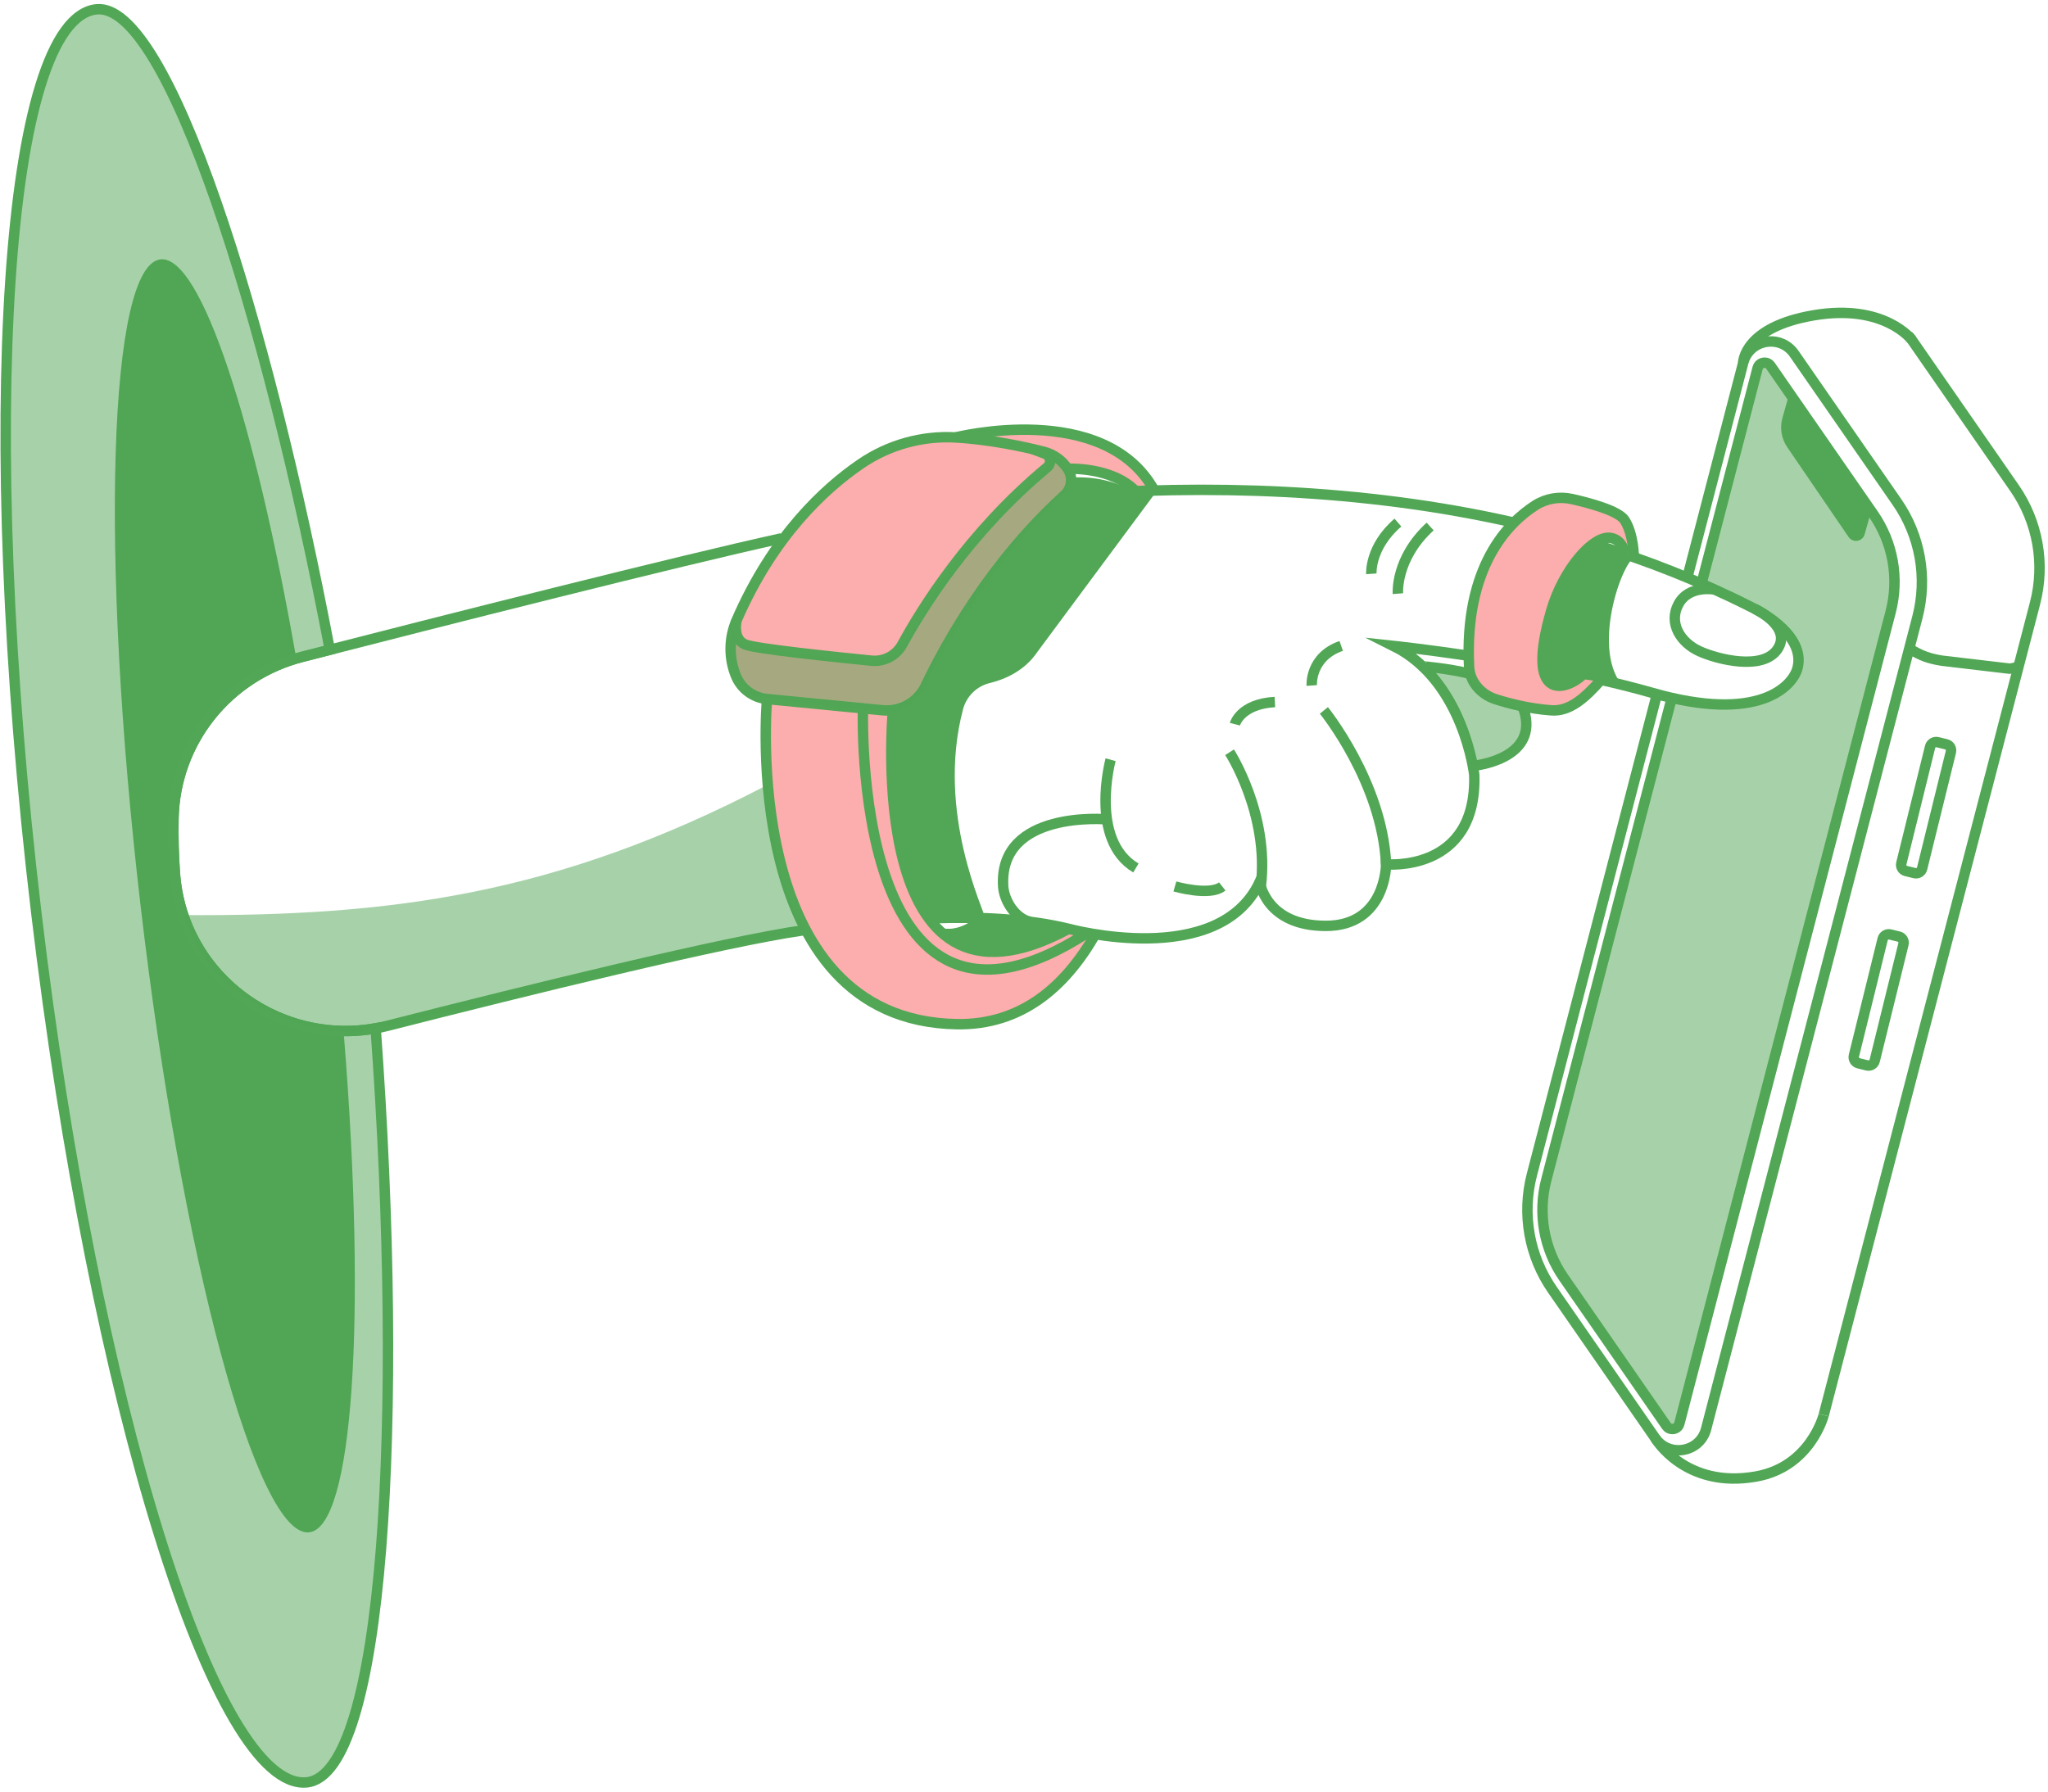 <svg width="361" height="316" viewBox="0 0 361 316" fill="none" xmlns="http://www.w3.org/2000/svg">
<path d="M141.535 164.029C127.793 165.997 93.157 174.526 68.402 180.831C50.251 185.456 32.205 172.652 30.829 154.013C30.581 150.649 30.516 147.398 30.575 144.333C30.837 130.831 40.132 119.178 53.242 115.814C78.151 109.42 119.914 98.822 137.758 94.913" stroke="#51A755" stroke-width="1.837" stroke-miterlimit="10"/>
<path d="M135.2 123.249C135.2 123.249 133.911 147.616 139.112 157.679C144.311 167.741 146.181 179.537 170.925 180.574C170.925 180.574 184.429 181.267 193.078 164.717L187.661 163.582C187.661 163.582 179.263 169.439 170.925 167.226C162.587 165.013 159.258 151.91 159.258 151.91C159.258 151.91 156.886 128.933 157.767 124.92L135.2 123.249Z" fill="#FCADAD"/>
<path d="M139.812 92.824C139.812 92.824 150.822 77.667 164.027 77.238C177.231 76.809 186.939 79.109 188.487 83.182C190.035 87.255 180.179 94.913 180.179 94.913C180.179 94.913 168.363 109.307 166.823 113.881C165.286 118.455 162.287 125.599 155.591 125.229C148.893 124.857 133.33 124.601 131.669 122.267C130.007 119.933 126.308 117.418 130.65 107.557C134.992 97.697 139.812 92.824 139.812 92.824Z" fill="#FCADAD"/>
<path d="M203.502 86.471C194.699 70.4 168.426 77.069 168.426 77.069C168.426 77.069 184.608 77.031 188.201 82.6C188.201 82.6 195.985 82.166 200.225 86.584L203.502 86.471Z" fill="#FCADAD"/>
<path d="M258.989 115.628C251.164 114.472 245.62 113.881 245.62 113.881C258.054 120.084 259.867 136.624 259.867 136.624C260.386 153.937 244.326 152.387 244.326 152.387C244.326 152.387 244.326 163.242 233.704 163.242C223.083 163.242 222.048 155.49 222.048 155.49C214.796 170.992 188.374 163.757 188.374 163.757C181.436 162.056 173.071 161.592 164.281 161.894" stroke="#51A755" stroke-width="1.837" stroke-miterlimit="10"/>
<path d="M280.729 95.851C290.343 98.789 299.805 102.517 308.964 107.17C308.964 107.17 318.408 111.555 316.854 117.758C316.06 120.928 310.118 127.578 291.21 122.151C285.258 120.442 278.538 118.992 272.121 117.804" stroke="#51A755" stroke-width="1.837" stroke-miterlimit="10"/>
<path d="M187.621 87.317C212.322 85.392 240.225 86.085 266.844 92.136" stroke="#51A755" stroke-width="1.837" stroke-miterlimit="10"/>
<path d="M155.59 125.227C158.768 125.521 161.786 123.804 163.153 120.928C166.657 113.572 174.604 99.126 187.621 87.314C188.94 86.118 189.18 84.139 188.202 82.654C187.216 81.155 185.703 80.08 183.96 79.64C180.594 78.788 174.579 77.468 168.427 77.123C162.512 76.791 156.652 78.43 151.762 81.764C145.304 86.169 136.277 94.528 129.835 109.364C128.449 112.558 128.452 116.124 129.744 119.221C130.678 121.464 132.778 123.009 135.199 123.246C141.621 123.877 155.59 125.227 155.59 125.227Z" stroke="#51A755" stroke-width="1.837" stroke-miterlimit="10"/>
<path d="M129.833 109.369C129.833 109.369 129.02 112.671 131.398 113.647C133.176 114.378 146.828 115.809 153.608 116.485C155.842 116.709 157.987 115.574 159.055 113.607C162.37 107.504 170.713 93.902 184.577 82.398C185.415 81.702 185.196 80.368 184.174 79.985L181.975 79.163" stroke="#51A755" stroke-width="1.837" stroke-miterlimit="10"/>
<path d="M135.2 123.249C135.2 123.249 130.091 179.992 168.717 180.572C179.898 180.739 187.674 174.156 193.075 164.719" stroke="#51A755" stroke-width="1.837" stroke-miterlimit="10"/>
<path d="M288 98.237C288 98.237 289.616 90.897 283.069 89.697C276.522 88.498 273.972 85.756 269.741 89.697C265.509 93.638 258.671 100.539 258.89 113.008C258.89 113.008 256.888 121.318 262.848 123.24C268.808 125.16 273.637 126.294 276.147 124.82C278.657 123.348 281.61 120.531 281.61 120.531L279.133 118.119L273.442 119.402L274.277 107.253L280.27 96.363L283.942 94.843C283.942 94.843 285.768 96.609 286.379 96.654C286.99 96.703 286.379 98.746 286.379 98.746L288 98.237Z" fill="#FCADAD"/>
<path d="M157.398 125.178C157.398 125.178 151.981 183.445 188.376 163.754" stroke="#51A755" stroke-width="1.837" stroke-miterlimit="10"/>
<path d="M152.119 124.607C152.119 124.607 149.72 191.588 191.648 164.474" stroke="#51A755" stroke-width="1.837" stroke-miterlimit="10"/>
<path d="M168.426 77.125C168.426 77.125 194.699 70.456 203.502 86.527" stroke="#51A755" stroke-width="1.837" stroke-miterlimit="10"/>
<path d="M188.203 82.656C188.203 82.656 195.987 82.222 200.227 86.64" stroke="#51A755" stroke-width="1.837" stroke-miterlimit="10"/>
<path d="M188.801 85.16C188.822 85.079 193.583 84.643 197.906 86.743" stroke="#51A755" stroke-width="1.837" stroke-miterlimit="10"/>
<path d="M259.758 135.014C259.758 135.014 270.719 133.974 268.823 125.917C268.734 125.534 268.609 125.168 268.461 124.82" stroke="#51A755" stroke-width="1.837" stroke-miterlimit="10"/>
<path d="M250.695 117.434C250.793 117.528 254.97 117.768 259.152 118.801" stroke="#51A755" stroke-width="1.837" stroke-miterlimit="10"/>
<path d="M287.999 98.236C287.999 98.236 287.975 94.234 286.389 91.727C285.349 90.085 280.391 88.727 277.092 87.985C274.86 87.484 272.517 87.88 270.593 89.117C265.86 92.161 258.07 99.9 258.956 117.598C259.089 120.24 261.075 122.448 263.595 123.264C266.081 124.07 269.542 124.949 273.444 125.24C276.651 125.48 279.34 123.119 282.209 119.868" stroke="#51A755" stroke-width="1.837" stroke-miterlimit="10"/>
<path d="M286.381 97.676C286.381 97.676 286.208 95.266 283.944 94.843C280.877 94.269 275.557 100.358 273.444 107.633C268.732 123.871 275.976 121.706 278.81 119.124" stroke="#51A755" stroke-width="1.837" stroke-miterlimit="10"/>
<path d="M302.23 103.937C302.23 103.937 297.701 103.08 295.864 106.514C294.027 109.948 296.324 113.342 299.541 114.808C302.759 116.275 310.754 118.294 313.327 114.442C315.899 110.59 309.72 107.544 309.344 107.358" stroke="#51A755" stroke-width="1.837" stroke-miterlimit="10"/>
<path d="M297.39 101.943L307.277 63.957C308.355 59.809 313.821 58.844 316.263 62.369L334.374 88.511C338.478 94.436 339.794 101.848 337.981 108.819L300.735 251.941C299.657 256.089 294.191 257.054 291.749 253.529L273.638 227.387C269.534 221.462 268.218 214.05 270.031 207.079L292.087 122.323" stroke="#51A755" stroke-width="1.837" stroke-miterlimit="10"/>
<path opacity="0.5" d="M294.699 122.973L272.567 208.017C271.027 213.942 272.143 220.225 275.631 225.261L293.742 251.402C293.996 251.766 294.34 251.952 294.766 251.952C294.934 251.952 295.785 251.906 296.02 251L333.266 107.878C334.806 101.954 333.69 95.67 330.202 90.635L312.091 64.494C311.837 64.13 311.494 63.944 311.067 63.944C310.9 63.944 310.048 63.99 309.813 64.895L299.889 103.029C299.889 103.029 315.982 106.307 317.025 115.207C318.071 124.105 301.273 124.642 294.699 122.973Z" fill="#51A755"/>
<path d="M294.699 122.973L272.567 208.017C271.027 213.942 272.143 220.225 275.631 225.261L293.742 251.402C293.996 251.766 294.34 251.952 294.766 251.952C294.934 251.952 295.785 251.906 296.02 251L333.266 107.878C334.806 101.954 333.69 95.67 330.202 90.635L312.091 64.494C311.837 64.13 311.494 63.944 311.067 63.944C310.9 63.944 310.048 63.99 309.813 64.895L299.889 103.029" stroke="#51A755" stroke-width="1.837" stroke-miterlimit="10"/>
<path d="M307.273 63.955C307.273 63.955 307.279 57.688 319.735 55.585C332.19 53.483 336.989 59.919 336.989 59.919" stroke="#51A755" stroke-width="1.837" stroke-miterlimit="10"/>
<path d="M336.352 59.159C336.582 59.386 336.798 59.636 336.993 59.919L355.104 86.061C359.208 91.985 360.524 99.398 358.711 106.369L321.465 249.491" stroke="#51A755" stroke-width="1.837" stroke-miterlimit="10"/>
<path d="M329.797 90.25L328.678 94.212C328.314 95.503 326.601 95.784 325.844 94.673L315.031 78.837C314.002 77.327 313.694 75.443 314.188 73.686L315.425 69.303" fill="#51A755"/>
<path d="M291.746 253.526C291.746 253.526 296.991 262.578 309.579 260.316C319.16 258.597 321.462 249.491 321.462 249.491" stroke="#51A755" stroke-width="1.837" stroke-miterlimit="10"/>
<path d="M335.959 153.565L337.469 153.937C338.064 154.083 338.666 153.721 338.812 153.126L343.883 132.57C344.029 131.977 343.667 131.375 343.07 131.23L341.56 130.858C340.965 130.712 340.363 131.074 340.217 131.669L335.145 152.225C335 152.821 335.364 153.42 335.959 153.565Z" stroke="#51A755" stroke-width="1.837" stroke-miterlimit="10"/>
<path d="M327.597 187.467L329.107 187.839C329.702 187.984 330.304 187.623 330.45 187.028L335.521 166.471C335.667 165.878 335.305 165.277 334.708 165.132L333.198 164.76C332.603 164.614 332.001 164.975 331.855 165.571L326.786 186.13C326.64 186.723 327.002 187.321 327.597 187.467Z" stroke="#51A755" stroke-width="1.837" stroke-miterlimit="10"/>
<path d="M336.574 114.361C338.595 115.599 339.946 116.1 342.294 116.485L354.218 117.89C355.22 117.812 355.928 117.429 355.928 117.429" stroke="#51A755" stroke-width="1.837" stroke-miterlimit="10"/>
<path d="M54.472 270.168C45.288 271.093 31.992 221.598 24.77 159.619C17.547 97.641 19.136 46.647 28.32 45.722C35.399 45.011 44.92 74.263 52.224 116.097C39.654 119.79 30.833 131.184 30.579 144.333C30.519 147.398 30.584 150.648 30.833 154.013C32.005 169.927 45.331 181.585 60.5 181.774L60.665 183.095C64.601 232.326 62.286 269.384 54.472 270.168Z" fill="#51A755"/>
<path opacity="0.5" d="M54.088 314.243C37.985 315.888 16.634 247.243 6.397 160.921C-3.838 74.6 0.914 3.287 17.018 1.642C29.528 0.365 46.955 55.596 58.136 114.561C56.447 114.992 54.812 115.413 53.245 115.814C52.902 115.903 52.562 115.995 52.224 116.097C39.654 119.79 30.833 131.184 30.579 144.333C30.519 147.398 30.584 150.649 30.833 154.013C32.005 169.927 45.331 181.585 60.5 181.774C62.38 181.801 64.291 181.65 66.209 181.308L66.225 181.448C71.207 250.084 67.792 312.842 54.088 314.243Z" fill="#51A755"/>
<path d="M54.088 314.243C37.985 315.888 16.634 247.243 6.397 160.921C-3.838 74.6 0.914 3.287 17.018 1.642C29.528 0.365 46.955 55.596 58.136 114.561C56.447 114.992 54.812 115.413 53.245 115.814C52.902 115.903 52.562 115.995 52.224 116.097C39.654 119.79 30.833 131.184 30.579 144.333C30.519 147.398 30.584 150.649 30.833 154.013C32.005 169.927 45.331 181.585 60.5 181.774C62.38 181.801 64.291 181.65 66.209 181.308L66.225 181.448C71.207 250.084 67.792 312.842 54.088 314.243Z" stroke="#51A755" stroke-width="1.837" stroke-miterlimit="10"/>
<path d="M216.738 132.631C216.738 132.631 223.817 143.599 222.242 156.285" stroke="#51A755" stroke-width="1.837" stroke-miterlimit="10"/>
<path d="M233.359 125.254C233.359 125.254 243.648 137.912 244.324 152.387" stroke="#51A755" stroke-width="1.837" stroke-miterlimit="10"/>
<path d="M195.764 133.944C195.764 133.944 191.93 148.107 200.225 153.034" stroke="#51A755" stroke-width="1.837" stroke-miterlimit="10"/>
<path d="M195.108 144.46C195.108 144.46 175.981 142.724 176.832 156.288C176.986 158.743 178.921 161.978 181.663 162.533" stroke="#51A755" stroke-width="1.837" stroke-miterlimit="10"/>
<path d="M173.636 161.892C173.655 160.794 164.909 143.389 169.756 125.046C170.359 122.766 172.158 120.99 174.455 120.429C177.057 119.795 180.583 118.326 182.863 114.933L203.495 87.12L195.905 86.363C195.905 86.363 192.958 85.066 189.837 85.069C188.899 85.069 164.36 112.253 162.423 123.248L157.39 125.178C157.39 125.178 155.285 152.452 164.663 162.471L173.636 161.892Z" fill="#51A755"/>
<path d="M280.728 95.851L277.137 99.87C271.96 106.075 272.09 116.663 272.117 117.715C272.033 117.725 271.984 117.733 271.984 117.733C271.984 117.733 272.155 120.62 274.162 120.839C275.808 121.017 277.607 120.874 278.62 119.68L285.878 120.736C280.333 113.884 286.377 97.679 288.555 98.094L280.728 95.851Z" fill="#51A755"/>
<path d="M241.727 101.172C241.727 101.172 241.392 96.455 246.41 92.137" stroke="#51A755" stroke-width="1.837" stroke-miterlimit="10"/>
<path d="M246.408 104.671C246.408 104.671 245.906 98.498 252.093 92.827" stroke="#51A755" stroke-width="1.837" stroke-miterlimit="10"/>
<path d="M231.22 120.863C231.22 120.863 230.85 115.817 236.416 113.881" stroke="#51A755" stroke-width="1.837" stroke-miterlimit="10"/>
<path d="M207.098 156.288C207.098 156.288 213.22 158.053 215.447 156.288" stroke="#51A755" stroke-width="1.837" stroke-miterlimit="10"/>
<path d="M217.672 127.68C217.672 127.68 218.599 124.119 224.724 123.771" stroke="#51A755" stroke-width="1.837" stroke-miterlimit="10"/>
<path opacity="0.5" d="M32.305 161.342C68.397 161.541 97.856 157.945 135.337 138.346C135.337 138.346 136.474 157.716 142.143 163.822L63.844 181.779C53.447 182.725 36.598 175.97 32.305 161.342Z" fill="#51A755"/>
<path opacity="0.5" d="M129.326 110.758C129.326 110.758 126.167 119.127 133.26 122.755C133.26 122.755 155.47 126.284 158.79 125.181C162.111 124.079 164.092 118.48 166.82 113.884C169.549 109.288 177.523 96.334 187.62 86.746C187.62 86.746 190.638 83.686 186.431 80.808L182.773 78.473C182.773 78.473 187.274 80.074 184.577 82.398C181.881 84.721 168.252 97.471 164.853 104.197C161.452 110.922 158.617 116.348 153.605 116.486C148.593 116.623 132.247 113.882 132.247 113.882C132.247 113.882 129.072 113.221 129.326 110.758Z" fill="#51A755"/>
<path opacity="0.5" d="M250.727 117.58C251.351 117.531 259.008 126.216 259.759 135.014C259.759 135.014 270.683 133.947 268.808 125.16C268.808 125.16 259.943 122.666 258.749 118.526L250.727 117.58Z" fill="#51A755"/>
<path d="M166.164 164.587C166.164 164.587 169.606 165.444 173.216 161.918" stroke="#51A755" stroke-width="1.837" stroke-miterlimit="10"/>
<path d="M186.402 162.938C185.37 162.558 184.264 162.428 183.17 162.301C180.471 161.989 177.772 161.676 175.07 161.366C174.513 161.301 173.919 161.245 173.427 161.509C173.157 161.655 172.943 161.881 172.733 162.102C171.965 162.908 171.144 163.687 170.163 164.218C169.182 164.749 168.02 165.016 166.937 164.746C166.826 165.129 167.221 165.458 167.569 165.655C170.936 167.542 174.902 168.213 178.752 167.967C179.533 167.919 180.322 167.83 181.052 167.55C181.649 167.321 182.192 166.967 182.77 166.695C183.832 166.199 185.024 165.978 186.018 165.358C186.448 165.089 187.653 164.423 187.831 163.943C188.055 163.347 186.899 163.121 186.402 162.938Z" fill="#51A755"/>
</svg>
